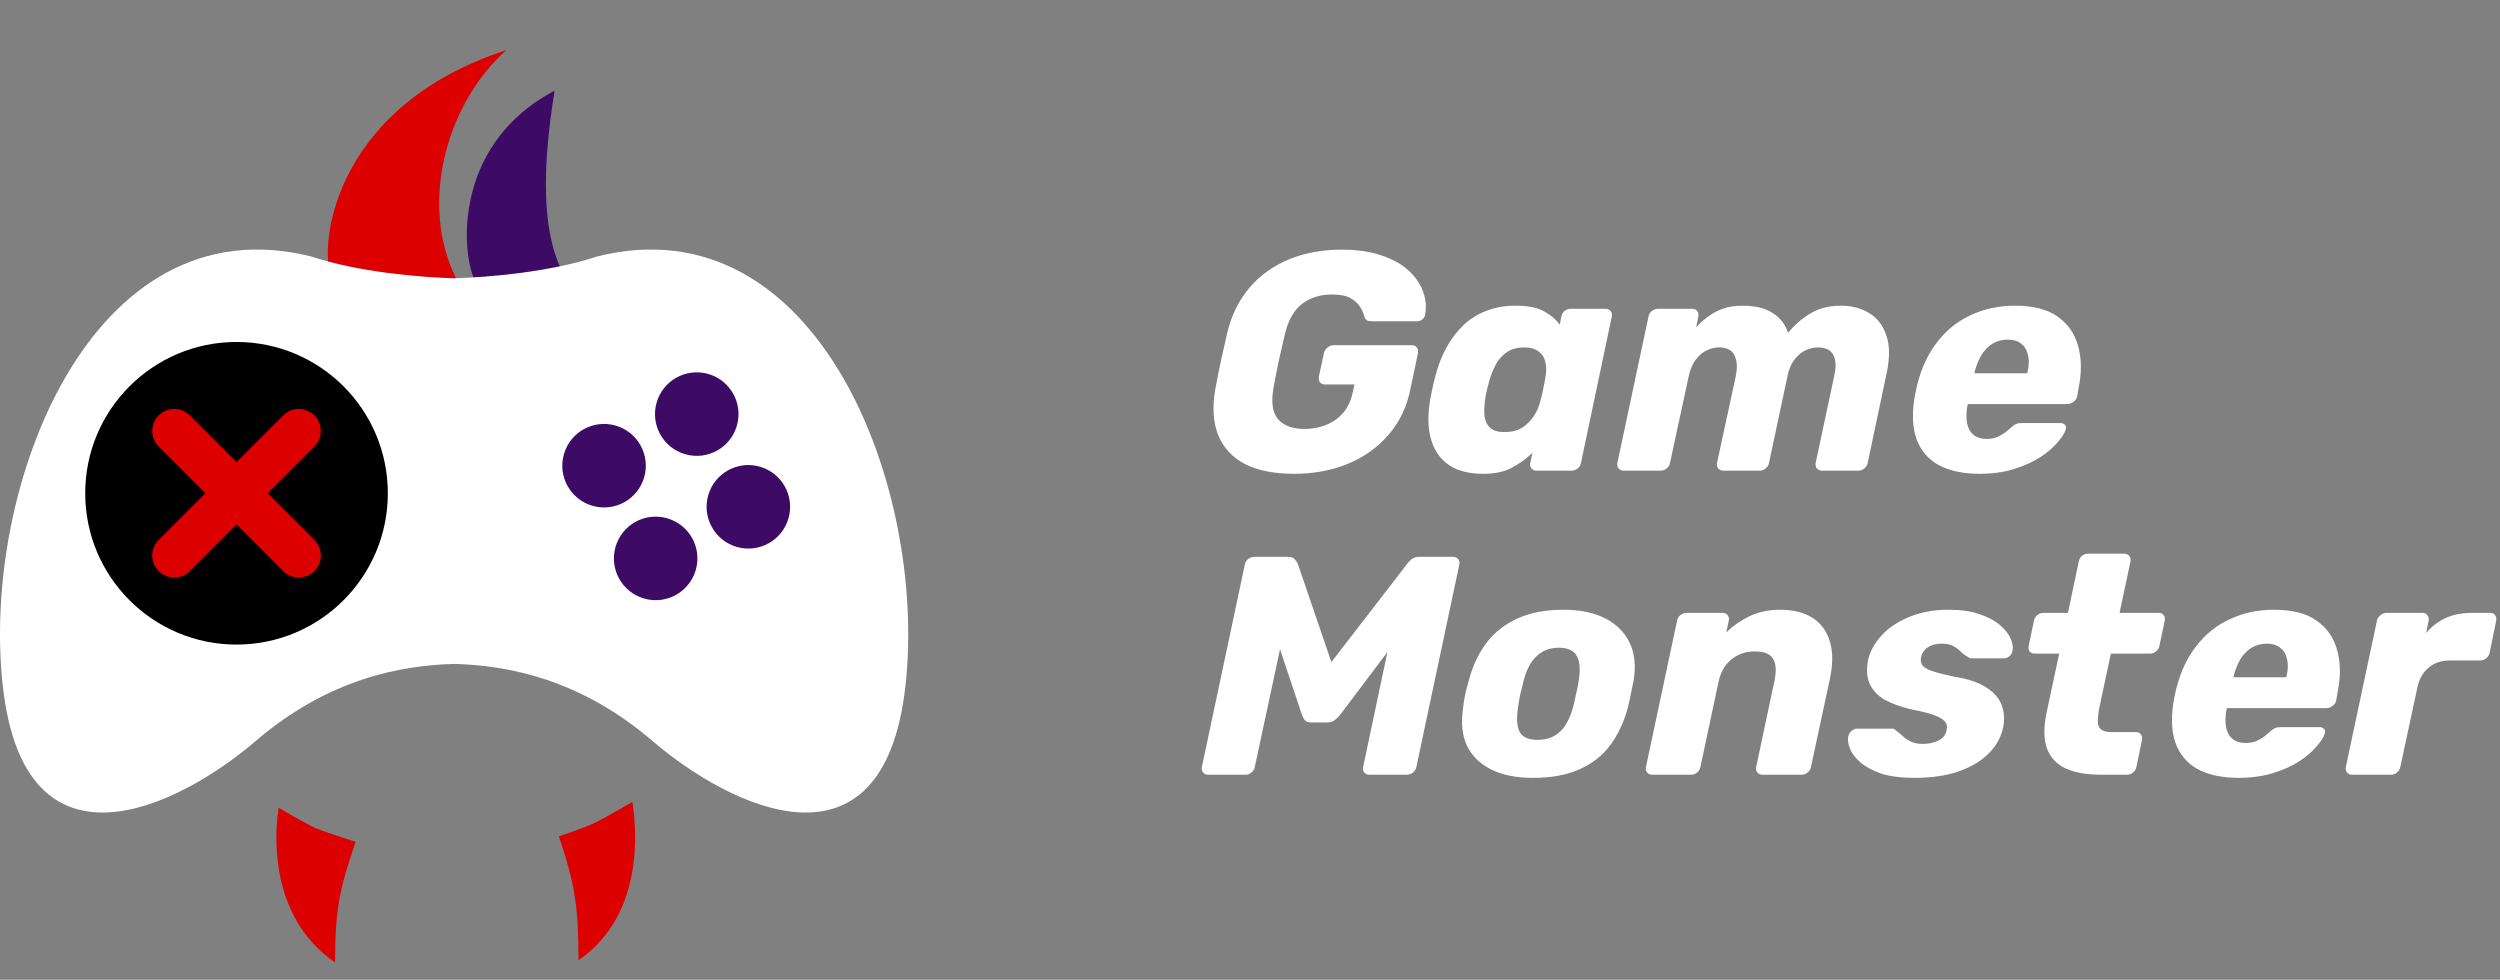 <svg width="148" height="58" viewBox="0 0 148 58" fill="none" xmlns="http://www.w3.org/2000/svg">
<rect x="0" y="0" width="148" height="58" fill="#808080" stroke="none"/>
<path d="M76.606 28.049C75.439 28.049 74.474 27.858 73.713 27.477C72.963 27.084 72.435 26.519 72.127 25.782C71.82 25.032 71.759 24.123 71.943 23.054C72.041 22.526 72.152 21.967 72.275 21.377C72.41 20.775 72.539 20.204 72.662 19.663C72.92 18.619 73.362 17.734 73.989 17.009C74.616 16.284 75.39 15.731 76.311 15.351C77.245 14.97 78.283 14.779 79.426 14.779C80.347 14.779 81.14 14.896 81.803 15.129C82.467 15.351 83.001 15.652 83.407 16.032C83.812 16.413 84.095 16.831 84.254 17.286C84.414 17.74 84.451 18.189 84.365 18.631C84.353 18.742 84.297 18.834 84.199 18.907C84.113 18.981 84.009 19.018 83.886 19.018H81.195C81.072 19.018 80.98 19 80.919 18.963C80.857 18.914 80.808 18.846 80.771 18.76C80.734 18.576 80.654 18.385 80.532 18.189C80.409 17.98 80.218 17.802 79.96 17.654C79.702 17.507 79.334 17.433 78.855 17.433C78.166 17.433 77.577 17.617 77.085 17.986C76.606 18.355 76.268 18.944 76.072 19.755C75.949 20.284 75.826 20.818 75.703 21.359C75.592 21.887 75.488 22.422 75.39 22.962C75.242 23.822 75.334 24.443 75.666 24.824C76.01 25.204 76.532 25.395 77.233 25.395C77.687 25.395 78.111 25.315 78.504 25.155C78.91 24.996 79.254 24.75 79.536 24.418C79.819 24.074 80.009 23.638 80.108 23.11L80.181 22.759H78.449C78.314 22.759 78.209 22.716 78.136 22.63C78.074 22.532 78.056 22.415 78.08 22.28L78.375 20.916C78.4 20.781 78.467 20.671 78.578 20.585C78.689 20.486 78.805 20.437 78.928 20.437H83.591C83.726 20.437 83.824 20.486 83.886 20.585C83.947 20.671 83.966 20.781 83.941 20.916L83.499 23.017C83.29 24.074 82.86 24.977 82.209 25.727C81.57 26.476 80.765 27.054 79.794 27.459C78.836 27.852 77.773 28.049 76.606 28.049ZM87.788 28.049C87.198 28.049 86.676 27.957 86.221 27.772C85.779 27.576 85.423 27.293 85.153 26.925C84.882 26.544 84.704 26.089 84.618 25.561C84.532 25.02 84.544 24.406 84.655 23.718C84.704 23.472 84.747 23.257 84.784 23.073C84.821 22.876 84.87 22.661 84.931 22.428C85.091 21.764 85.312 21.168 85.595 20.64C85.877 20.112 86.215 19.657 86.609 19.276C87.002 18.895 87.456 18.607 87.972 18.41C88.501 18.201 89.078 18.097 89.705 18.097C90.454 18.097 91.019 18.207 91.4 18.428C91.793 18.637 92.107 18.901 92.34 19.221L92.432 18.742C92.457 18.607 92.518 18.496 92.617 18.41C92.727 18.324 92.85 18.281 92.985 18.281H95.049C95.172 18.281 95.271 18.324 95.344 18.41C95.418 18.496 95.443 18.607 95.418 18.742L93.593 27.404C93.569 27.539 93.501 27.649 93.391 27.735C93.28 27.822 93.163 27.864 93.04 27.864H90.958C90.835 27.864 90.737 27.822 90.663 27.735C90.589 27.649 90.565 27.539 90.589 27.404L90.718 26.814C90.338 27.17 89.926 27.465 89.484 27.699C89.053 27.932 88.488 28.049 87.788 28.049ZM89.06 25.579C89.477 25.579 89.828 25.493 90.11 25.321C90.393 25.137 90.626 24.903 90.811 24.621C90.995 24.338 91.124 24.031 91.198 23.699C91.271 23.454 91.326 23.22 91.363 22.999C91.412 22.778 91.456 22.55 91.492 22.317C91.554 22.01 91.554 21.727 91.492 21.469C91.443 21.199 91.314 20.984 91.105 20.824C90.909 20.652 90.614 20.566 90.221 20.566C89.84 20.566 89.514 20.652 89.244 20.824C88.974 20.996 88.752 21.23 88.581 21.525C88.421 21.82 88.286 22.145 88.175 22.501C88.126 22.686 88.077 22.876 88.028 23.073C87.978 23.269 87.942 23.46 87.917 23.644C87.868 24 87.856 24.326 87.88 24.621C87.917 24.916 88.028 25.149 88.212 25.321C88.396 25.493 88.679 25.579 89.06 25.579ZM96.136 27.864C96.001 27.864 95.897 27.822 95.823 27.735C95.749 27.649 95.725 27.539 95.749 27.404L97.592 18.742C97.617 18.607 97.684 18.496 97.795 18.41C97.906 18.324 98.028 18.281 98.164 18.281H100.173C100.308 18.281 100.406 18.324 100.467 18.41C100.541 18.496 100.566 18.607 100.541 18.742L100.412 19.368C100.621 19.147 100.848 18.944 101.094 18.76C101.352 18.564 101.647 18.404 101.979 18.281C102.323 18.158 102.728 18.097 103.195 18.097C103.908 18.097 104.485 18.238 104.927 18.52C105.382 18.803 105.689 19.196 105.849 19.7C106.242 19.233 106.684 18.852 107.176 18.557C107.68 18.25 108.269 18.097 108.945 18.097C109.621 18.097 110.192 18.244 110.659 18.539C111.138 18.822 111.476 19.264 111.673 19.866C111.882 20.456 111.882 21.224 111.673 22.17L110.567 27.404C110.542 27.539 110.475 27.649 110.364 27.735C110.254 27.822 110.137 27.864 110.014 27.864H107.876C107.741 27.864 107.637 27.822 107.563 27.735C107.489 27.649 107.465 27.539 107.489 27.404L108.577 22.299C108.675 21.869 108.693 21.531 108.632 21.285C108.57 21.027 108.454 20.843 108.282 20.732C108.11 20.622 107.889 20.566 107.618 20.566C107.385 20.566 107.145 20.622 106.899 20.732C106.654 20.843 106.433 21.027 106.236 21.285C106.039 21.531 105.898 21.869 105.812 22.299L104.725 27.404C104.7 27.539 104.633 27.649 104.522 27.735C104.424 27.822 104.307 27.864 104.172 27.864H102.034C101.899 27.864 101.794 27.822 101.721 27.735C101.647 27.649 101.622 27.539 101.647 27.404L102.753 22.299C102.839 21.869 102.845 21.531 102.771 21.285C102.71 21.027 102.593 20.843 102.421 20.732C102.249 20.622 102.034 20.566 101.776 20.566C101.542 20.566 101.303 20.622 101.057 20.732C100.811 20.843 100.59 21.027 100.394 21.285C100.197 21.531 100.056 21.863 99.97 22.28L98.864 27.404C98.839 27.539 98.772 27.649 98.661 27.735C98.563 27.822 98.446 27.864 98.311 27.864H96.136ZM117.184 28.049C116.225 28.049 115.421 27.877 114.769 27.533C114.13 27.176 113.688 26.648 113.442 25.948C113.209 25.247 113.184 24.387 113.369 23.368C113.393 23.282 113.418 23.171 113.442 23.036C113.467 22.901 113.492 22.796 113.516 22.723C113.762 21.752 114.155 20.922 114.696 20.235C115.236 19.534 115.9 19.006 116.686 18.649C117.472 18.281 118.339 18.097 119.285 18.097C120.366 18.097 121.208 18.312 121.81 18.742C122.424 19.172 122.829 19.755 123.026 20.492C123.235 21.23 123.241 22.071 123.044 23.017L122.971 23.46C122.946 23.595 122.872 23.706 122.75 23.791C122.639 23.878 122.516 23.921 122.381 23.921H116.502C116.502 23.933 116.496 23.951 116.483 23.976C116.483 24 116.477 24.025 116.465 24.049C116.403 24.406 116.397 24.731 116.446 25.026C116.496 25.321 116.618 25.555 116.815 25.727C117.012 25.899 117.276 25.985 117.608 25.985C117.841 25.985 118.05 25.948 118.234 25.874C118.418 25.788 118.578 25.696 118.713 25.598C118.849 25.487 118.959 25.395 119.045 25.321C119.18 25.198 119.285 25.125 119.358 25.1C119.432 25.063 119.543 25.045 119.69 25.045H121.975C122.098 25.045 122.19 25.082 122.252 25.155C122.313 25.217 122.326 25.309 122.289 25.432C122.227 25.641 122.068 25.892 121.81 26.187C121.564 26.482 121.22 26.777 120.778 27.072C120.335 27.355 119.813 27.588 119.211 27.772C118.609 27.957 117.933 28.049 117.184 28.049ZM116.889 22.096H120.003L120.022 22.059C120.12 21.666 120.132 21.322 120.059 21.027C119.997 20.732 119.862 20.505 119.653 20.345C119.457 20.185 119.193 20.105 118.861 20.105C118.529 20.105 118.228 20.185 117.958 20.345C117.7 20.505 117.479 20.732 117.294 21.027C117.122 21.322 116.987 21.666 116.889 22.059V22.096Z" fill="white"/>
<path d="M71.538 45.864C71.403 45.864 71.298 45.822 71.224 45.736C71.151 45.65 71.126 45.539 71.151 45.404L73.694 33.424C73.719 33.289 73.786 33.178 73.897 33.093C74.007 33.007 74.13 32.964 74.265 32.964H76.256C76.452 32.964 76.588 33.019 76.661 33.129C76.747 33.228 76.803 33.307 76.827 33.369L78.818 39.193L83.314 33.369C83.351 33.307 83.425 33.228 83.536 33.129C83.659 33.019 83.818 32.964 84.015 32.964H86.005C86.141 32.964 86.245 33.007 86.319 33.093C86.392 33.178 86.417 33.289 86.392 33.424L83.849 45.404C83.824 45.539 83.757 45.65 83.646 45.736C83.536 45.822 83.413 45.864 83.278 45.864H81.066C80.943 45.864 80.845 45.822 80.771 45.736C80.698 45.65 80.673 45.539 80.698 45.404L82.135 38.603L79.315 42.344C79.229 42.443 79.125 42.541 79.002 42.639C78.891 42.725 78.75 42.768 78.578 42.768H77.62C77.448 42.768 77.325 42.725 77.251 42.639C77.177 42.553 77.122 42.455 77.085 42.344L75.777 38.437L74.284 45.404C74.259 45.539 74.192 45.65 74.081 45.736C73.983 45.822 73.872 45.864 73.749 45.864H71.538ZM90.744 46.049C89.761 46.049 88.938 45.883 88.275 45.551C87.611 45.219 87.132 44.746 86.837 44.132C86.554 43.505 86.481 42.762 86.616 41.902C86.64 41.656 86.683 41.38 86.745 41.073C86.819 40.753 86.892 40.477 86.966 40.243C87.199 39.371 87.556 38.628 88.035 38.013C88.514 37.399 89.128 36.926 89.878 36.594C90.627 36.263 91.518 36.097 92.55 36.097C93.521 36.097 94.338 36.263 95.001 36.594C95.665 36.926 96.15 37.399 96.457 38.013C96.765 38.628 96.851 39.371 96.715 40.243C96.666 40.477 96.611 40.753 96.55 41.073C96.488 41.38 96.427 41.656 96.365 41.902C96.132 42.762 95.782 43.505 95.315 44.132C94.848 44.746 94.24 45.219 93.49 45.551C92.741 45.883 91.825 46.049 90.744 46.049ZM91.021 43.8C91.573 43.8 92.022 43.635 92.366 43.303C92.71 42.971 92.968 42.473 93.14 41.81C93.189 41.626 93.245 41.38 93.306 41.073C93.38 40.766 93.429 40.52 93.453 40.336C93.564 39.684 93.533 39.193 93.361 38.861C93.189 38.517 92.827 38.345 92.274 38.345C91.746 38.345 91.303 38.517 90.947 38.861C90.603 39.193 90.351 39.684 90.191 40.336C90.142 40.52 90.081 40.766 90.007 41.073C89.945 41.38 89.903 41.626 89.878 41.81C89.767 42.473 89.792 42.971 89.952 43.303C90.124 43.635 90.48 43.8 91.021 43.8ZM97.828 45.864C97.693 45.864 97.589 45.822 97.515 45.736C97.441 45.65 97.416 45.539 97.441 45.404L99.284 36.742C99.309 36.606 99.376 36.496 99.487 36.41C99.597 36.324 99.72 36.281 99.856 36.281H101.975C102.11 36.281 102.208 36.324 102.27 36.41C102.344 36.496 102.368 36.606 102.344 36.742L102.196 37.442C102.577 37.061 103.032 36.742 103.56 36.484C104.1 36.226 104.709 36.097 105.384 36.097C106.159 36.097 106.797 36.256 107.301 36.576C107.805 36.895 108.149 37.368 108.333 37.995C108.518 38.609 108.511 39.365 108.315 40.262L107.209 45.404C107.184 45.539 107.117 45.65 107.006 45.736C106.908 45.822 106.791 45.864 106.656 45.864H104.352C104.217 45.864 104.113 45.822 104.039 45.736C103.965 45.65 103.941 45.539 103.965 45.404L105.034 40.372C105.169 39.77 105.151 39.322 104.979 39.027C104.819 38.72 104.457 38.566 103.892 38.566C103.339 38.566 102.872 38.726 102.491 39.045C102.11 39.353 101.858 39.795 101.735 40.372L100.666 45.404C100.642 45.539 100.574 45.65 100.464 45.736C100.365 45.822 100.255 45.864 100.132 45.864H97.828ZM113.339 46.049C112.54 46.049 111.877 45.963 111.348 45.791C110.832 45.606 110.427 45.385 110.132 45.127C109.837 44.869 109.634 44.605 109.524 44.335C109.413 44.052 109.376 43.813 109.413 43.616C109.438 43.481 109.499 43.37 109.598 43.284C109.708 43.186 109.819 43.137 109.929 43.137H112.03C112.067 43.137 112.098 43.143 112.122 43.155C112.159 43.168 112.19 43.192 112.215 43.229C112.35 43.315 112.485 43.426 112.62 43.561C112.755 43.684 112.915 43.794 113.099 43.892C113.296 43.991 113.542 44.04 113.836 44.04C114.181 44.04 114.488 43.972 114.758 43.837C115.028 43.702 115.188 43.499 115.237 43.229C115.286 43.032 115.262 42.873 115.163 42.75C115.077 42.615 114.881 42.486 114.574 42.363C114.267 42.24 113.787 42.117 113.136 41.994C112.522 41.847 112 41.656 111.57 41.423C111.152 41.177 110.857 40.864 110.685 40.483C110.513 40.09 110.482 39.617 110.593 39.064C110.703 38.572 110.961 38.099 111.367 37.645C111.772 37.19 112.313 36.822 112.989 36.539C113.677 36.244 114.469 36.097 115.366 36.097C116.079 36.097 116.681 36.183 117.172 36.355C117.664 36.514 118.063 36.723 118.37 36.981C118.677 37.239 118.892 37.503 119.015 37.774C119.138 38.044 119.181 38.29 119.144 38.511C119.132 38.634 119.071 38.744 118.96 38.843C118.862 38.929 118.757 38.972 118.647 38.972H116.73C116.681 38.972 116.632 38.965 116.583 38.953C116.546 38.929 116.515 38.904 116.49 38.88C116.343 38.806 116.208 38.708 116.085 38.585C115.962 38.462 115.815 38.351 115.643 38.253C115.471 38.155 115.237 38.105 114.942 38.105C114.611 38.105 114.334 38.179 114.113 38.327C113.904 38.474 113.775 38.664 113.726 38.898C113.689 39.058 113.707 39.205 113.781 39.34C113.855 39.475 114.039 39.598 114.334 39.709C114.641 39.819 115.127 39.942 115.79 40.078C116.601 40.213 117.221 40.434 117.651 40.741C118.094 41.036 118.383 41.386 118.518 41.791C118.653 42.185 118.677 42.602 118.591 43.045C118.469 43.635 118.18 44.157 117.725 44.611C117.271 45.066 116.669 45.422 115.919 45.68C115.182 45.926 114.322 46.049 113.339 46.049ZM124.392 45.864C123.544 45.864 122.844 45.742 122.291 45.496C121.75 45.238 121.382 44.845 121.185 44.316C120.989 43.776 120.976 43.082 121.148 42.234L121.904 38.695H120.466C120.331 38.695 120.227 38.652 120.153 38.566C120.092 38.48 120.073 38.37 120.098 38.234L120.411 36.742C120.436 36.606 120.503 36.496 120.614 36.41C120.724 36.324 120.841 36.281 120.964 36.281H122.42L123.065 33.24C123.09 33.105 123.151 32.994 123.249 32.908C123.36 32.822 123.483 32.779 123.618 32.779H125.756C125.879 32.779 125.977 32.822 126.051 32.908C126.124 32.994 126.149 33.105 126.124 33.24L125.479 36.281H127.783C127.918 36.281 128.017 36.324 128.078 36.41C128.152 36.496 128.176 36.606 128.152 36.742L127.838 38.234C127.814 38.37 127.746 38.48 127.636 38.566C127.525 38.652 127.408 38.695 127.285 38.695H124.963L124.263 41.976C124.214 42.258 124.189 42.504 124.189 42.713C124.189 42.91 124.251 43.063 124.374 43.174C124.496 43.284 124.699 43.34 124.982 43.34H126.456C126.579 43.34 126.671 43.383 126.733 43.469C126.806 43.555 126.831 43.665 126.806 43.8L126.475 45.404C126.45 45.539 126.382 45.65 126.272 45.736C126.174 45.822 126.057 45.864 125.922 45.864H124.392ZM132.518 46.049C131.56 46.049 130.755 45.877 130.104 45.533C129.465 45.176 129.022 44.648 128.777 43.948C128.543 43.247 128.519 42.387 128.703 41.368C128.728 41.282 128.752 41.171 128.777 41.036C128.801 40.901 128.826 40.796 128.85 40.722C129.096 39.752 129.489 38.922 130.03 38.234C130.571 37.534 131.234 37.006 132.02 36.65C132.807 36.281 133.673 36.097 134.619 36.097C135.7 36.097 136.542 36.312 137.144 36.742C137.758 37.172 138.164 37.755 138.36 38.492C138.569 39.23 138.575 40.071 138.379 41.017L138.305 41.46C138.28 41.595 138.207 41.706 138.084 41.791C137.973 41.877 137.85 41.92 137.715 41.92H131.836C131.836 41.933 131.83 41.951 131.818 41.976C131.818 42 131.812 42.025 131.799 42.05C131.738 42.406 131.732 42.731 131.781 43.026C131.83 43.321 131.953 43.555 132.149 43.727C132.346 43.899 132.61 43.985 132.942 43.985C133.175 43.985 133.384 43.948 133.569 43.874C133.753 43.788 133.913 43.696 134.048 43.598C134.183 43.487 134.293 43.395 134.379 43.321C134.515 43.198 134.619 43.125 134.693 43.1C134.766 43.063 134.877 43.045 135.025 43.045H137.31C137.433 43.045 137.525 43.082 137.586 43.155C137.648 43.217 137.66 43.309 137.623 43.432C137.562 43.641 137.402 43.892 137.144 44.187C136.898 44.482 136.554 44.777 136.112 45.072C135.67 45.355 135.147 45.588 134.545 45.772C133.943 45.957 133.268 46.049 132.518 46.049ZM132.223 40.096H135.338L135.356 40.059C135.455 39.666 135.467 39.322 135.393 39.027C135.332 38.732 135.197 38.505 134.988 38.345C134.791 38.185 134.527 38.105 134.195 38.105C133.863 38.105 133.562 38.185 133.292 38.345C133.034 38.505 132.813 38.732 132.629 39.027C132.457 39.322 132.321 39.666 132.223 40.059V40.096ZM139.26 45.864C139.125 45.864 139.02 45.822 138.946 45.736C138.873 45.65 138.848 45.539 138.873 45.404L140.716 36.742C140.74 36.619 140.808 36.514 140.918 36.428C141.029 36.33 141.152 36.281 141.287 36.281H143.406C143.542 36.281 143.64 36.33 143.701 36.428C143.775 36.514 143.8 36.619 143.775 36.742L143.628 37.479C143.922 37.11 144.291 36.822 144.733 36.613C145.176 36.392 145.722 36.281 146.374 36.281H147.424C147.547 36.281 147.639 36.324 147.701 36.41C147.774 36.496 147.799 36.606 147.774 36.742L147.387 38.64C147.363 38.763 147.295 38.873 147.185 38.972C147.074 39.058 146.951 39.101 146.816 39.101H145.028C144.524 39.101 144.107 39.242 143.775 39.525C143.443 39.795 143.222 40.182 143.112 40.686L142.098 45.404C142.073 45.539 142.006 45.65 141.895 45.736C141.797 45.822 141.68 45.864 141.545 45.864H139.26Z" fill="white"/>
<path d="M29.977 2.967C19.485 6.372 18.669 15.028 19.777 16.918L27.302 17.037C24.65 12.543 26.295 6.233 29.977 2.967Z" fill="#DD0000"/>
<path d="M32.828 5.372C26.546 8.675 27.344 15.576 28.247 16.849C30.126 17.297 32.666 16.976 33.702 16.759C31.544 13.731 32.456 7.838 32.828 5.372Z" fill="#3D0A66"/>
<path d="M15.153 43.856C19.418 40.2 23.684 39.392 26.884 39.303C30.084 39.392 34.349 40.2 38.615 43.856C43.177 47.766 52.3 52.328 53.604 40.597C54.907 28.867 48.39 11.923 35.356 15.181C32.568 16.11 28.882 16.419 26.884 16.474C24.885 16.419 21.2 16.11 18.411 15.181C5.377 11.923 -1.14 28.867 0.164 40.597C1.467 52.328 10.591 47.766 15.153 43.856Z" fill="white"/>
<circle cx="14.002" cy="29.202" r="8.957" fill="black"/>
<path fill-rule="evenodd" clip-rule="evenodd" d="M11.238 24.593C10.729 24.084 9.903 24.084 9.394 24.593C8.885 25.102 8.885 25.927 9.394 26.436L12.159 29.201L9.393 31.966C8.884 32.475 8.884 33.301 9.393 33.81C9.902 34.319 10.728 34.319 11.237 33.81L14.002 31.044L16.767 33.81C17.276 34.319 18.102 34.319 18.611 33.81C19.12 33.301 19.12 32.475 18.611 31.966L15.845 29.201L18.61 26.437C19.119 25.928 19.119 25.102 18.61 24.593C18.101 24.084 17.276 24.084 16.767 24.593L14.002 27.358L11.238 24.593Z" fill="#DD0000"/>
<circle cx="41.248" cy="24.515" r="2.472" transform="rotate(15.884 41.248 24.515)" fill="#3D0A66"/>
<circle cx="44.303" cy="30.003" r="2.472" transform="rotate(15.884 44.303 30.003)" fill="#3D0A66"/>
<circle cx="38.815" cy="33.058" r="2.472" transform="rotate(15.884 38.815 33.058)" fill="#3D0A66"/>
<circle cx="35.76" cy="27.569" r="2.472" transform="rotate(15.884 35.76 27.569)" fill="#3D0A66"/>
<path d="M19.837 56.976C19.839 53.768 20.112 52.611 21.049 49.836C21.049 49.836 19.237 49.259 18.734 49.049C18.232 48.839 16.494 47.818 16.494 47.818C16.302 49.019 15.772 54.183 19.837 56.976Z" fill="#DD0000"/>
<path d="M34.249 56.845C34.247 53.637 34.021 52.285 33.084 49.51C33.084 49.51 34.629 49.002 35.256 48.689C35.883 48.375 37.434 47.477 37.434 47.477C37.627 48.679 38.313 54.053 34.249 56.845Z" fill="#DD0000"/>
</svg>
